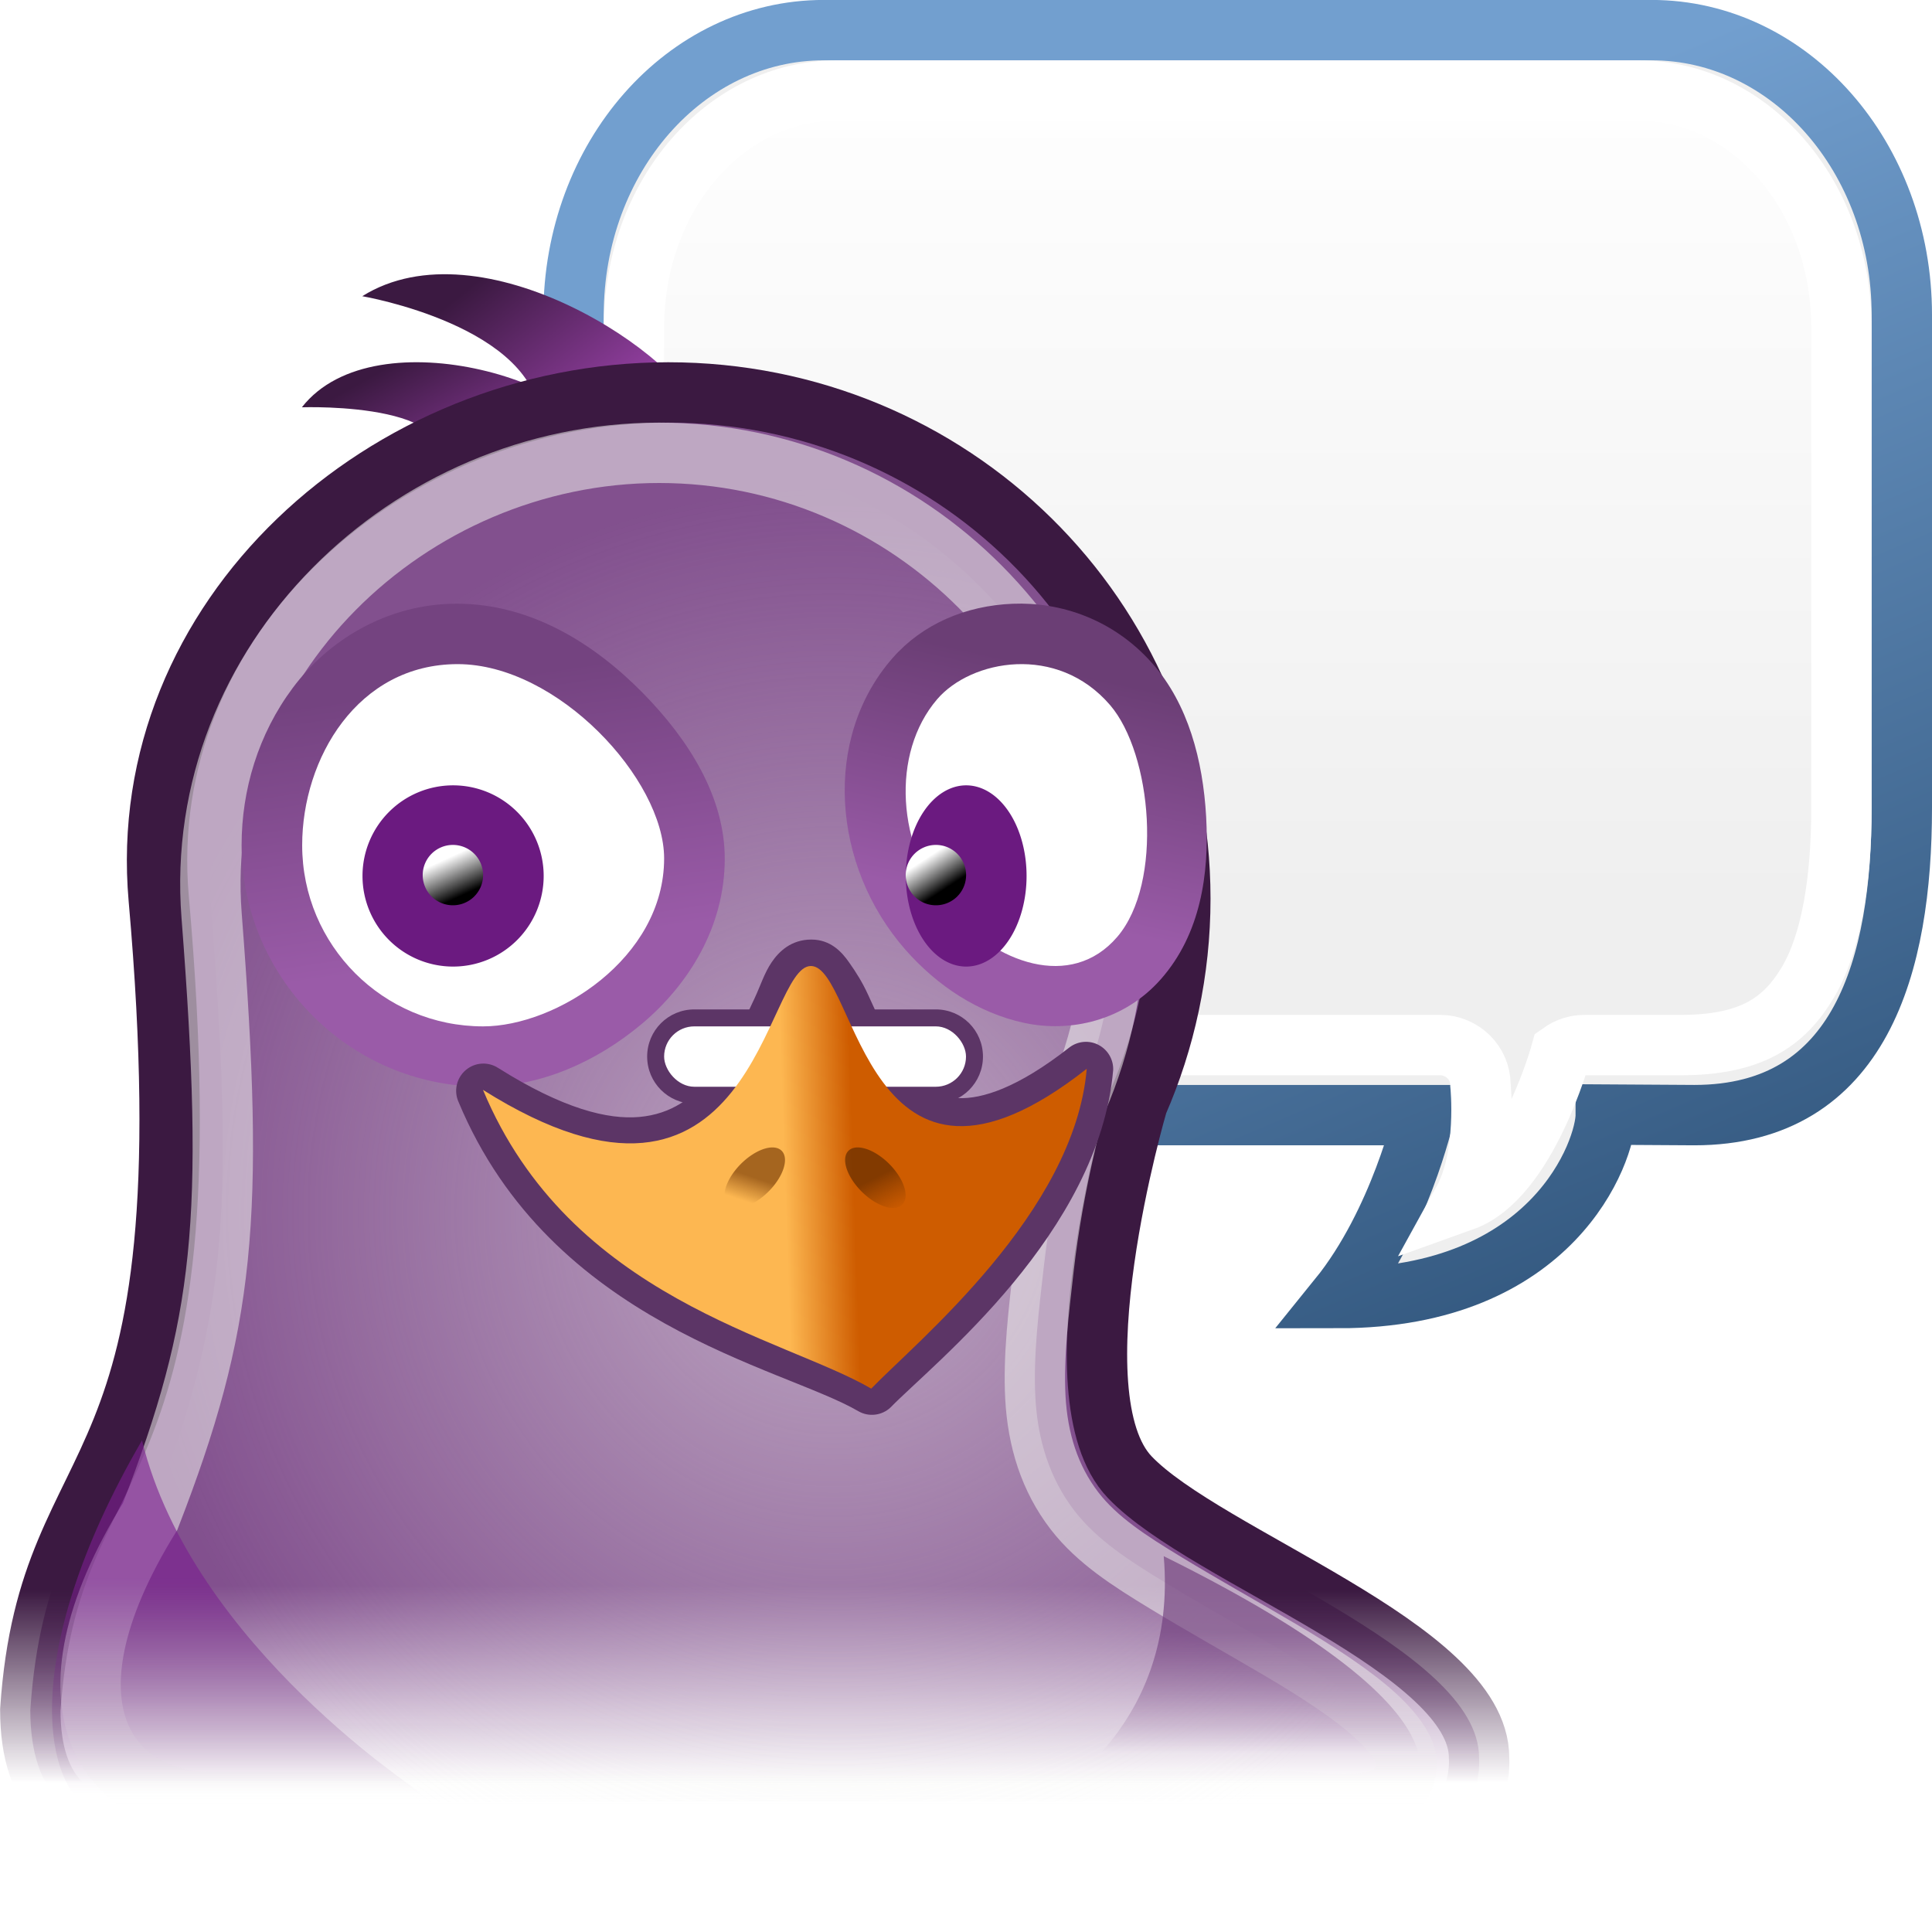 <?xml version="1.0" encoding="UTF-8" standalone="no"?>
<!-- Created with Inkscape (http://www.inkscape.org/) -->
<svg
   xmlns:dc="http://purl.org/dc/elements/1.1/"
   xmlns:cc="http://creativecommons.org/ns#"
   xmlns:rdf="http://www.w3.org/1999/02/22-rdf-syntax-ns#"
   xmlns:svg="http://www.w3.org/2000/svg"
   xmlns="http://www.w3.org/2000/svg"
   xmlns:xlink="http://www.w3.org/1999/xlink"
   xmlns:sodipodi="http://sodipodi.sourceforge.net/DTD/sodipodi-0.dtd"
   xmlns:inkscape="http://www.inkscape.org/namespaces/inkscape"
   width="32"
   height="32"
   id="svg4345"
   sodipodi:version="0.32"
   inkscape:version="0.46"
   sodipodi:docbase="/home/hbons/Desktop/2.0.2/pidgin/pixmaps/icons/32/scalable"
   sodipodi:docname="pidgin.svg"
   inkscape:export-filename="/home/hbons/Bureaublad/pidgin-32.png"
   inkscape:export-xdpi="90"
   inkscape:export-ydpi="90"
   version="1.0"
   inkscape:output_extension="org.inkscape.output.svg.inkscape">
  <defs
     id="defs4347">
    <inkscape:perspective
       sodipodi:type="inkscape:persp3d"
       inkscape:vp_x="0 : 16 : 1"
       inkscape:vp_y="0 : 1000 : 0"
       inkscape:vp_z="32 : 16 : 1"
       inkscape:persp3d-origin="16 : 10.666667 : 1"
       id="perspective79" />
    <linearGradient
       inkscape:collect="always"
       id="linearGradient2850">
      <stop
         style="stop-color:#ce5c00;stop-opacity:1;"
         offset="0"
         id="stop2852" />
      <stop
         style="stop-color:#ce5c00;stop-opacity:0;"
         offset="1"
         id="stop2854" />
    </linearGradient>
    <linearGradient
       inkscape:collect="always"
       xlink:href="#linearGradient2850"
       id="linearGradient2856"
       x1="21.786"
       y1="28.143"
       x2="17.786"
       y2="30.071"
       gradientUnits="userSpaceOnUse"
       gradientTransform="translate(-47,-16)" />
    <linearGradient
       inkscape:collect="always"
       id="linearGradient2816">
      <stop
         style="stop-color:#eeeeec;stop-opacity:1;"
         offset="0"
         id="stop2818" />
      <stop
         style="stop-color:#eeeeec;stop-opacity:0;"
         offset="1"
         id="stop2820" />
    </linearGradient>
    <linearGradient
       inkscape:collect="always"
       id="linearGradient2826">
      <stop
         style="stop-color:#3b1941;stop-opacity:1;"
         offset="0"
         id="stop2828" />
      <stop
         style="stop-color:#3b1941;stop-opacity:0;"
         offset="1"
         id="stop2830" />
    </linearGradient>
    <linearGradient
       inkscape:collect="always"
       id="linearGradient2834">
      <stop
         style="stop-color:#82508e;stop-opacity:1;"
         offset="0"
         id="stop2836" />
      <stop
         style="stop-color:#82508e;stop-opacity:0;"
         offset="1"
         id="stop2838" />
    </linearGradient>
    <linearGradient
       inkscape:collect="always"
       id="linearGradient6563">
      <stop
         style="stop-color:white;stop-opacity:1;"
         offset="0"
         id="stop6565" />
      <stop
         style="stop-color:white;stop-opacity:0;"
         offset="1"
         id="stop6567" />
    </linearGradient>
    <linearGradient
       inkscape:collect="always"
       id="linearGradient6537">
      <stop
         style="stop-color:white;stop-opacity:1;"
         offset="0"
         id="stop6539" />
      <stop
         style="stop-color:white;stop-opacity:0;"
         offset="1"
         id="stop6541" />
    </linearGradient>
    <linearGradient
       inkscape:collect="always"
       id="linearGradient6506">
      <stop
         style="stop-color:#eeeeec;stop-opacity:1;"
         offset="0"
         id="stop6508" />
      <stop
         style="stop-color:#eeeeec;stop-opacity:0;"
         offset="1"
         id="stop6510" />
    </linearGradient>
    <linearGradient
       id="linearGradient2804">
      <stop
         style="stop-color:black;stop-opacity:0;"
         offset="0"
         id="stop2806" />
      <stop
         id="stop2812"
         offset="0.5"
         style="stop-color:black;stop-opacity:1;" />
      <stop
         style="stop-color:black;stop-opacity:0;"
         offset="1"
         id="stop2808" />
    </linearGradient>
    <radialGradient
       inkscape:collect="always"
       xlink:href="#linearGradient25546"
       id="radialGradient25572"
       gradientUnits="userSpaceOnUse"
       gradientTransform="matrix(1,0,0,0.995,0,4.16407e-2)"
       cx="7.884"
       cy="1.51"
       fx="7.884"
       fy="1.51"
       r="8.488" />
    <radialGradient
       inkscape:collect="always"
       xlink:href="#linearGradient25546"
       id="radialGradient25568"
       gradientUnits="userSpaceOnUse"
       gradientTransform="matrix(1,0,0,0.995,0,4.16407e-2)"
       cx="7.884"
       cy="0.145"
       fx="7.884"
       fy="0.145"
       r="8.488" />
    <linearGradient
       inkscape:collect="always"
       id="linearGradient25546">
      <stop
         style="stop-color:white;stop-opacity:1;"
         offset="0"
         id="stop25548" />
      <stop
         style="stop-color:white;stop-opacity:0;"
         offset="1"
         id="stop25550" />
    </linearGradient>
    <radialGradient
       inkscape:collect="always"
       xlink:href="#linearGradient25546"
       id="radialGradient25554"
       cx="7.884"
       cy="2.624"
       fx="7.884"
       fy="2.624"
       r="8.488"
       gradientTransform="matrix(1.131,0,0,1.125,-1.035,-0.301)"
       gradientUnits="userSpaceOnUse" />
    <linearGradient
       id="linearGradient3800">
      <stop
         style="stop-color:#f4d9b1;stop-opacity:1;"
         offset="0"
         id="stop3802" />
      <stop
         style="stop-color:#df9725;stop-opacity:1;"
         offset="1"
         id="stop3804" />
    </linearGradient>
    <linearGradient
       inkscape:collect="always"
       xlink:href="#linearGradient6563"
       id="linearGradient6569"
       x1="-1.684"
       y1="39.902"
       x2="5.537"
       y2="44.272"
       gradientUnits="userSpaceOnUse" />
    <linearGradient
       inkscape:collect="always"
       xlink:href="#linearGradient6537"
       id="linearGradient3069"
       gradientUnits="userSpaceOnUse"
       x1="30.5"
       y1="0.034"
       x2="30.5"
       y2="23.559" />
    <linearGradient
       inkscape:collect="always"
       xlink:href="#linearGradient6506"
       id="linearGradient3071"
       gradientUnits="userSpaceOnUse"
       x1="15.646"
       y1="39.743"
       x2="15.646"
       y2="53.502"
       gradientTransform="translate(-47,-15)" />
    <linearGradient
       gradientUnits="userSpaceOnUse"
       y2="28.365"
       x2="18.498"
       y1="60.526"
       x1="14.193"
       id="linearGradient8758"
       xlink:href="#linearGradient8752"
       inkscape:collect="always" />
    <linearGradient
       gradientUnits="userSpaceOnUse"
       y2="44.348"
       x2="17.998"
       y1="36.417"
       x1="17.998"
       id="linearGradient8834"
       xlink:href="#linearGradient8828"
       inkscape:collect="always" />
    <linearGradient
       y2="30.188"
       x2="18.144"
       y1="29.726"
       x1="18.098"
       gradientUnits="userSpaceOnUse"
       id="linearGradient8818"
       xlink:href="#linearGradient8808"
       inkscape:collect="always" />
    <linearGradient
       gradientUnits="userSpaceOnUse"
       y2="30.431"
       x2="18.032"
       y1="29.726"
       x1="18.098"
       id="linearGradient8814"
       xlink:href="#linearGradient8820"
       inkscape:collect="always" />
    <linearGradient
       gradientTransform="matrix(1,0,0,0.988,1.447,-2.486)"
       gradientUnits="userSpaceOnUse"
       y2="47.758"
       x2="11.373"
       y1="43.445"
       x1="11.373"
       id="linearGradient8173"
       xlink:href="#linearGradient2834"
       inkscape:collect="always" />
    <linearGradient
       gradientTransform="matrix(1,0,0,0.988,1.447,-2.486)"
       gradientUnits="userSpaceOnUse"
       y2="49.068"
       x2="13.192"
       y1="41.606"
       x1="13.192"
       id="linearGradient8171"
       xlink:href="#linearGradient2826"
       inkscape:collect="always" />
    <radialGradient
       gradientUnits="userSpaceOnUse"
       gradientTransform="matrix(1.336,0,0,1.389,-0.759,-10.712)"
       r="16.39"
       fy="25.802"
       fx="14.93"
       cy="25.802"
       cx="14.93"
       id="radialGradient8169"
       xlink:href="#linearGradient2816"
       inkscape:collect="always" />
    <linearGradient
       y2="44.272"
       x2="5.537"
       y1="38.95"
       x1="12.013"
       gradientUnits="userSpaceOnUse"
       id="linearGradient6573"
       xlink:href="#linearGradient6563"
       inkscape:collect="always" />
    <linearGradient
       gradientUnits="userSpaceOnUse"
       y2="22.782"
       x2="30.5"
       y1="1.023"
       x1="30.5"
       id="linearGradient8166"
       xlink:href="#linearGradient6537"
       inkscape:collect="always" />
    <linearGradient
       gradientTransform="matrix(1,0,0,0.988,1.562,-2.396)"
       gradientUnits="userSpaceOnUse"
       y2="47.022"
       x2="15.646"
       y1="40.669"
       x1="15.646"
       id="linearGradient8164"
       xlink:href="#linearGradient6506"
       inkscape:collect="always" />
    <linearGradient
       gradientUnits="userSpaceOnUse"
       y2="43.5"
       x2="5.692"
       y1="43.5"
       x1="3.311"
       id="linearGradient6499"
       xlink:href="#linearGradient6493"
       inkscape:collect="always" />
    <radialGradient
       gradientUnits="userSpaceOnUse"
       gradientTransform="matrix(1,0,0,0.732,0,10.657)"
       r="9.723"
       fy="39.809"
       fx="15.005"
       cy="39.809"
       cx="15.005"
       id="radialGradient5286"
       xlink:href="#linearGradient5280"
       inkscape:collect="always" />
    <linearGradient
       id="linearGradient8156">
      <stop
         id="stop8158"
         offset="0"
         style="stop-color:#f4d9b1;stop-opacity:1;" />
      <stop
         id="stop8160"
         offset="1"
         style="stop-color:#df9725;stop-opacity:1;" />
    </linearGradient>
    <radialGradient
       gradientUnits="userSpaceOnUse"
       gradientTransform="matrix(1.131,0,0,1.125,-1.035,-0.301)"
       r="8.488"
       fy="2.624"
       fx="7.884"
       cy="2.624"
       cx="7.884"
       id="radialGradient8154"
       xlink:href="#linearGradient25546"
       inkscape:collect="always" />
    <radialGradient
       r="8.488"
       fy="0.145"
       fx="7.884"
       cy="0.145"
       cx="7.884"
       gradientTransform="matrix(1,0,0,0.995,0,4.16407e-2)"
       gradientUnits="userSpaceOnUse"
       id="radialGradient8146"
       xlink:href="#linearGradient25546"
       inkscape:collect="always" />
    <radialGradient
       r="8.488"
       fy="1.51"
       fx="7.884"
       cy="1.51"
       cx="7.884"
       gradientTransform="matrix(1,0,0,0.995,0,4.16407e-2)"
       gradientUnits="userSpaceOnUse"
       id="radialGradient8144"
       xlink:href="#linearGradient25546"
       inkscape:collect="always" />
    <linearGradient
       id="linearGradient8136">
      <stop
         id="stop8138"
         offset="0"
         style="stop-color:black;stop-opacity:0;" />
      <stop
         style="stop-color:black;stop-opacity:1;"
         offset="0.5"
         id="stop8140" />
      <stop
         id="stop8142"
         offset="1"
         style="stop-color:black;stop-opacity:0;" />
    </linearGradient>
    <linearGradient
       id="linearGradient5280"
       inkscape:collect="always">
      <stop
         id="stop5282"
         offset="0"
         style="stop-color:#82508e;stop-opacity:1;" />
      <stop
         id="stop5284"
         offset="1"
         style="stop-color:#82508e;stop-opacity:0;" />
    </linearGradient>
    <linearGradient
       id="linearGradient6493"
       inkscape:collect="always">
      <stop
         id="stop6495"
         offset="0"
         style="stop-color:#eeeeec;stop-opacity:1;" />
      <stop
         id="stop6497"
         offset="1"
         style="stop-color:#eeeeec;stop-opacity:0;" />
    </linearGradient>
    <inkscape:perspective
       id="perspective75"
       inkscape:persp3d-origin="24 : 16 : 1"
       inkscape:vp_z="48 : 24 : 1"
       inkscape:vp_y="0 : 1000 : 0"
       inkscape:vp_x="0 : 24 : 1"
       sodipodi:type="inkscape:persp3d" />
    <linearGradient
       id="linearGradient8686"
       inkscape:collect="always">
      <stop
         id="stop8688"
         offset="0"
         style="stop-color:#fdb751;stop-opacity:1" />
      <stop
         id="stop8690"
         offset="1"
         style="stop-color:#ce5c00;stop-opacity:1" />
    </linearGradient>
    <linearGradient
       id="linearGradient8808"
       inkscape:collect="always">
      <stop
         id="stop8810"
         offset="0"
         style="stop-color:#6e3100;stop-opacity:1;" />
      <stop
         id="stop8812"
         offset="1"
         style="stop-color:#6e3100;stop-opacity:0;" />
    </linearGradient>
    <linearGradient
       inkscape:collect="always"
       id="linearGradient8820">
      <stop
         style="stop-color:#522400;stop-opacity:1"
         offset="0"
         id="stop8822" />
      <stop
         style="stop-color:#6e3100;stop-opacity:0;"
         offset="1"
         id="stop8824" />
    </linearGradient>
    <linearGradient
       id="linearGradient8828"
       inkscape:collect="always">
      <stop
         id="stop8830"
         offset="0"
         style="stop-color:#dc50cd;stop-opacity:1;" />
      <stop
         id="stop8832"
         offset="1"
         style="stop-color:#dc50cd;stop-opacity:0;" />
    </linearGradient>
    <linearGradient
       id="linearGradient8848"
       inkscape:collect="always">
      <stop
         id="stop8850"
         offset="0"
         style="stop-color:#000000;stop-opacity:1;" />
      <stop
         id="stop8852"
         offset="1"
         style="stop-color:#ffffff;stop-opacity:1" />
    </linearGradient>
    <linearGradient
       id="linearGradient8860"
       inkscape:collect="always">
      <stop
         id="stop8862"
         offset="0"
         style="stop-color:#3b1941;stop-opacity:1;" />
      <stop
         id="stop8864"
         offset="1"
         style="stop-color:#a949b9;stop-opacity:1" />
    </linearGradient>
    <linearGradient
       id="linearGradient8868"
       inkscape:collect="always">
      <stop
         id="stop8870"
         offset="0"
         style="stop-color:#3b1941;stop-opacity:1;" />
      <stop
         id="stop8872"
         offset="1"
         style="stop-color:#a646b7;stop-opacity:1" />
    </linearGradient>
    <linearGradient
       id="linearGradient8876"
       inkscape:collect="always">
      <stop
         id="stop8878"
         offset="0"
         style="stop-color:#9a5ba8;stop-opacity:1;" />
      <stop
         id="stop8880"
         offset="1"
         style="stop-color:#744380;stop-opacity:1" />
    </linearGradient>
    <linearGradient
       id="linearGradient8884"
       inkscape:collect="always">
      <stop
         id="stop8886"
         offset="0"
         style="stop-color:#9a5ba8;stop-opacity:1;" />
      <stop
         id="stop8888"
         offset="1"
         style="stop-color:#6b3e75;stop-opacity:1" />
    </linearGradient>
    <linearGradient
       id="linearGradient8904"
       inkscape:collect="always">
      <stop
         id="stop8906"
         offset="0"
         style="stop-color:#729fcf;stop-opacity:1;" />
      <stop
         id="stop8908"
         offset="1"
         style="stop-color:#25486d;stop-opacity:1" />
    </linearGradient>
    <linearGradient
       id="linearGradient8732"
       inkscape:collect="always">
      <stop
         id="stop8734"
         offset="0"
         style="stop-color:#6b3678;stop-opacity:1;" />
      <stop
         id="stop8736"
         offset="1"
         style="stop-color:#6b3678;stop-opacity:0;" />
    </linearGradient>
    <linearGradient
       inkscape:collect="always"
       id="linearGradient8744">
      <stop
         style="stop-color:#7a1d90;stop-opacity:1"
         offset="0"
         id="stop8746" />
      <stop
         style="stop-color:#6b3678;stop-opacity:0;"
         offset="1"
         id="stop8748" />
    </linearGradient>
    <linearGradient
       id="linearGradient8752"
       inkscape:collect="always">
      <stop
         id="stop8754"
         offset="0"
         style="stop-color:#ffffff;stop-opacity:1;" />
      <stop
         id="stop8756"
         offset="1"
         style="stop-color:#ffffff;stop-opacity:0;" />
    </linearGradient>
    <linearGradient
       inkscape:collect="always"
       xlink:href="#linearGradient8732"
       id="linearGradient8239"
       gradientUnits="userSpaceOnUse"
       gradientTransform="matrix(-0.688,0,0,0.682,24.955,-0.524)"
       x1="4.085"
       y1="40.417"
       x2="4.085"
       y2="43.352" />
    <linearGradient
       inkscape:collect="always"
       xlink:href="#linearGradient8744"
       id="linearGradient8242"
       gradientUnits="userSpaceOnUse"
       x1="4.085"
       y1="39.097"
       x2="4.085"
       y2="44.322"
       gradientTransform="matrix(0.688,0,0,0.682,-0.531,-0.524)" />
    <linearGradient
       inkscape:collect="always"
       xlink:href="#linearGradient8686"
       id="linearGradient8248"
       gradientUnits="userSpaceOnUse"
       gradientTransform="matrix(0.769,0,0,0.886,-1.231,-7.031)"
       x1="18.5"
       y1="29.911"
       x2="19.985"
       y2="29.854" />
    <radialGradient
       inkscape:collect="always"
       xlink:href="#linearGradient2816"
       id="radialGradient8261"
       gradientUnits="userSpaceOnUse"
       gradientTransform="matrix(0.719,0,0,0.734,-19.889,-7.807)"
       cx="46.862"
       cy="38.011"
       fx="46.862"
       fy="38.011"
       r="16.39" />
    <linearGradient
       inkscape:collect="always"
       xlink:href="#linearGradient6506"
       id="linearGradient8263"
       gradientUnits="userSpaceOnUse"
       x1="15.646"
       y1="40.956"
       x2="15.646"
       y2="44.695"
       gradientTransform="matrix(0.689,0,0,0.676,-0.288,-0.28)" />
    <linearGradient
       inkscape:collect="always"
       xlink:href="#linearGradient2834"
       id="linearGradient8266"
       gradientUnits="userSpaceOnUse"
       gradientTransform="matrix(0.707,0,0,0.677,-33.465,-11.987)"
       x1="58.611"
       y1="56.489"
       x2="58.611"
       y2="61.329" />
    <linearGradient
       inkscape:collect="always"
       xlink:href="#linearGradient2826"
       id="linearGradient8268"
       gradientUnits="userSpaceOnUse"
       gradientTransform="matrix(0.707,0,0,0.677,-33.465,-11.987)"
       x1="60.835"
       y1="56.602"
       x2="60.835"
       y2="61.322" />
    <linearGradient
       inkscape:collect="always"
       xlink:href="#linearGradient8868"
       id="linearGradient8271"
       gradientUnits="userSpaceOnUse"
       gradientTransform="matrix(0.935,0,0,0.464,-5.891,1.552)"
       x1="12.409"
       y1="10.603"
       x2="16.141"
       y2="13.895" />
    <linearGradient
       inkscape:collect="always"
       xlink:href="#linearGradient8860"
       id="linearGradient8274"
       gradientUnits="userSpaceOnUse"
       gradientTransform="matrix(1.034,0,0,0.682,-6.09,-1.792)"
       x1="13.062"
       y1="10.027"
       x2="16.545"
       y2="12.892" />
    <linearGradient
       inkscape:collect="always"
       xlink:href="#linearGradient6537"
       id="linearGradient8277"
       gradientUnits="userSpaceOnUse"
       x1="30.5"
       y1="1.732"
       x2="30.5"
       y2="22.782"
       gradientTransform="matrix(0.667,0,0,0.659,0.167,-0.147)" />
    <linearGradient
       inkscape:collect="always"
       xlink:href="#linearGradient8904"
       id="linearGradient8280"
       gradientUnits="userSpaceOnUse"
       x1="29.467"
       y1="6.896"
       x2="42.83"
       y2="37.801"
       gradientTransform="matrix(0.688,0,0,0.677,-0.469,-0.516)" />
    <linearGradient
       inkscape:collect="always"
       xlink:href="#linearGradient8876"
       id="linearGradient8284"
       gradientUnits="userSpaceOnUse"
       x1="10.469"
       y1="25.312"
       x2="9.531"
       y2="19.688" />
    <linearGradient
       inkscape:collect="always"
       xlink:href="#linearGradient8848"
       id="linearGradient8286"
       gradientUnits="userSpaceOnUse"
       x1="10.487"
       y1="25.212"
       x2="9.751"
       y2="23.676" />
    <linearGradient
       inkscape:collect="always"
       xlink:href="#linearGradient8884"
       id="linearGradient8288"
       gradientUnits="userSpaceOnUse"
       x1="23.882"
       y1="24.343"
       x2="24.974"
       y2="19.217" />
    <linearGradient
       inkscape:collect="always"
       xlink:href="#linearGradient8848"
       id="linearGradient8290"
       gradientUnits="userSpaceOnUse"
       x1="10.499"
       y1="24.936"
       x2="9.642"
       y2="23.676" />
    <filter
       inkscape:collect="always"
       id="filter9078">
      <feGaussianBlur
         inkscape:collect="always"
         stdDeviation="0.292"
         id="feGaussianBlur9080" />
    </filter>
    <filter
       inkscape:collect="always"
       id="filter9122"
       x="-0.063"
       width="1.126"
       y="-0.224"
       height="1.448">
      <feGaussianBlur
         inkscape:collect="always"
         stdDeviation="0.146"
         id="feGaussianBlur9124" />
    </filter>
  </defs>
  <sodipodi:namedview
     id="base"
     pagecolor="#ffffff"
     bordercolor="#666666"
     borderopacity="1.0"
     inkscape:pageopacity="0.0"
     inkscape:pageshadow="2"
     inkscape:zoom="17.236022"
     inkscape:cx="25.766946"
     inkscape:cy="17.060038"
     inkscape:current-layer="layer1"
     showgrid="true"
     inkscape:grid-bbox="true"
     inkscape:document-units="px"
     inkscape:window-width="1432"
     inkscape:window-height="840"
     inkscape:window-x="0"
     inkscape:window-y="0"
     showguides="true"
     inkscape:guide-bbox="true"
     inkscape:grid-points="false"
     width="32px"
     height="32px"
     inkscape:object-bbox="true"
     inkscape:snap-bbox="true"
     inkscape:snap-nodes="false"
     objecttolerance="10"
     gridtolerance="10">
    <inkscape:grid
       type="xygrid"
       id="grid8236"
       visible="true"
       enabled="true" />
  </sodipodi:namedview>
  <g
     id="layer1"
     inkscape:label="Layer 1"
     inkscape:groupmode="layer">
    <path
       style="fill:#efefef;fill-opacity:1;stroke:url(#linearGradient8280);stroke-width:1;stroke-miterlimit:4;stroke-opacity:1"
       d="M 13.646,0.499 C 11.351,0.499 9.5,2.604 9.5,5.215 L 9.5,13.378 C 9.5,15.988 11.351,18.47 13.646,18.47 L 23.588,18.47 C 23.588,18.47 23.186,20.245 22.17,21.5 C 25.739,21.5 26.597,19.059 26.597,18.461 L 28.063,18.47 C 30.821,18.47 31.5,15.984 31.5,13.378 L 31.5,5.215 C 31.5,2.604 29.649,0.499 27.354,0.499 L 13.646,0.499 z"
       id="path8201"
       sodipodi:nodetypes="cccccccccccc" />
    <path
       style="fill:url(#linearGradient8277);fill-opacity:1;stroke:#ffffff;stroke-width:1;stroke-miterlimit:4;stroke-opacity:1"
       d="M 13.854,1.5 C 12.044,1.5 10.5,3.198 10.5,5.432 L 10.5,13.378 C 10.5,15.612 12.044,17.31 13.854,17.31 L 23.855,17.31 C 24.222,17.311 24.52,17.606 24.521,17.969 C 24.521,17.969 24.644,19.147 24.233,19.891 C 25.286,19.514 25.854,17.434 25.854,17.434 C 25.97,17.352 26.108,17.309 26.25,17.31 L 27.833,17.31 C 28.998,17.31 29.544,16.936 29.938,16.281 C 30.331,15.625 30.5,14.591 30.5,13.378 L 30.5,5.432 C 30.5,3.198 28.956,1.5 27.146,1.5 L 13.854,1.5 z"
       id="path8203"
       sodipodi:nodetypes="ccccccccccscccc" />
    <rect
       style="fill:#eeeeec;fill-opacity:1;stroke:none;stroke-width:1;stroke-miterlimit:4;stroke-dasharray:none;stroke-opacity:1"
       id="rect8734"
       width="4.819"
       height="1.269"
       x="10.237"
       y="17.487"
       rx="0.56"
       ry="0.634" />
    <path
       style="fill:url(#linearGradient8274);fill-opacity:1;stroke:none;stroke-width:1;stroke-miterlimit:4;stroke-opacity:1"
       d="M 6,4.906 C 7.967,3.675 11.311,5.87 11.668,7 L 8.952,7 C 8.909,5.402 6,4.906 6,4.906 z"
       id="path8205"
       sodipodi:nodetypes="cccc" />
    <path
       style="fill:url(#linearGradient8271);fill-opacity:1;stroke:none;stroke-width:1;stroke-miterlimit:4;stroke-opacity:1"
       d="M 5,6.746 C 6.227,5.178 10,6.394 10,7.534 L 7.134,8 C 8.053,6.638 5,6.746 5,6.746 z"
       id="path8207"
       sodipodi:nodetypes="cccc" />
    <path
       style="fill:url(#linearGradient8266);fill-opacity:1;stroke:url(#linearGradient8268);stroke-width:1;stroke-miterlimit:4;stroke-dasharray:none;stroke-opacity:1"
       d="M 11.068,6.5 C 6.385,6.5 2.22,10.235 2.629,14.885 C 3.525,25.059 0.813,23.68 0.502,28.324 C 0.502,29.735 1.198,30.407 2.687,30.407 C 3.527,30.407 21.218,30.506 23.12,30.506 C 24.615,30.506 24.498,29.111 24.498,29.111 C 24.498,27.305 19.972,25.79 18.711,24.465 C 17.419,23.109 18.843,18.272 18.843,18.272 C 19.296,17.235 19.55,16.087 19.55,14.885 C 19.55,10.21 15.75,6.5 11.068,6.5 z"
       id="path8209"
       sodipodi:nodetypes="cscccszcsc" />
    <path
       style="opacity:0.55;fill:url(#radialGradient8261);fill-opacity:1;stroke:url(#linearGradient8263);stroke-width:1;stroke-miterlimit:4;stroke-opacity:1"
       d="M 10.917,7.5 C 6.771,7.5 3.179,10.958 3.505,15.167 C 3.894,20.198 3.724,21.924 2.487,25.117 C 0.501,28.327 1.866,29.847 3.481,29.847 C 4.816,29.847 17.104,29.827 21.121,29.827 C 21.925,29.827 23.295,30.164 23.295,29.185 C 23.295,29.037 23.157,28.758 22.778,28.412 C 22.398,28.066 21.831,27.694 21.205,27.326 C 20.579,26.957 19.91,26.584 19.309,26.218 C 18.708,25.853 18.175,25.512 17.8,25.028 C 17.38,24.483 17.187,23.844 17.149,23.147 C 17.112,22.451 17.207,21.704 17.287,20.996 C 17.448,19.578 17.8,18.342 17.8,18.342 C 17.811,18.299 17.825,18.257 17.844,18.217 C 18.249,17.28 18.468,16.237 18.468,15.146 C 18.468,10.904 15.069,7.5 10.917,7.5 z"
       id="path8211"
       sodipodi:nodetypes="cscccssssssscssc" />
    <path
       sodipodi:type="inkscape:offset"
       inkscape:radius="1.0174263"
       inkscape:original="M 9.96875 19 C 8.022221 19 6.9374998 21.081214 6.9375 23 C 6.9375 25.208 8.5222219 27 10.46875 27 C 11.889191 27 14 25.489251 14 23.28125 C 14 21.536852 11.915281 19 9.96875 19 z "
       style="fill:url(#linearGradient8284);fill-opacity:1;stroke:none;stroke-width:1;stroke-miterlimit:4;stroke-opacity:1"
       id="path8838"
       d="M 9.969,17.969 C 8.633,17.969 7.529,18.753 6.875,19.719 C 6.221,20.684 5.906,21.849 5.906,23 C 5.906,25.695 7.898,28.031 10.469,28.031 C 11.54,28.031 12.596,27.527 13.469,26.719 C 14.341,25.91 15.031,24.709 15.031,23.281 C 15.031,22.004 14.362,20.809 13.469,19.812 C 12.575,18.816 11.384,17.969 9.969,17.969 z"
       transform="matrix(0.877,0,0,0.795,-1.178,-4.286)" />
    <path
       style="fill:#ffffff;fill-opacity:1;stroke:none;stroke-width:1;stroke-miterlimit:4;stroke-opacity:1"
       d="M 11,14.218 C 11,15.874 9.21,17 8.002,17 C 6.348,17 5.005,15.656 5.005,14 C 5.005,12.561 5.925,11 7.58,11 C 9.235,11 11,12.909 11,14.218 z"
       id="path8214"
       sodipodi:nodetypes="csssc" />
    <path
       sodipodi:type="arc"
       style="fill:#6b1a80;fill-opacity:1;stroke:none;stroke-width:1;stroke-miterlimit:4;stroke-dasharray:none;stroke-opacity:1"
       id="path8216"
       sodipodi:cx="10.169642"
       sodipodi:cy="24.3125"
       sodipodi:rx="1.2410715"
       sodipodi:ry="1.2946428"
       d="M 11.411,24.312 A 1.241,1.295 0 1 1 8.929,24.312 A 1.241,1.295 0 1 1 11.411,24.312 z"
       transform="matrix(1.209,0,0,1.159,-4.791,-13.669)" />
    <path
       sodipodi:type="arc"
       style="fill:url(#linearGradient8286);fill-opacity:1;stroke:none;stroke-width:1;stroke-miterlimit:4;stroke-dasharray:none;stroke-opacity:1"
       id="path5164"
       sodipodi:cx="10.169642"
       sodipodi:cy="24.3125"
       sodipodi:rx="1.2410715"
       sodipodi:ry="1.2946428"
       d="M 11.411,24.312 A 1.241,1.295 0 1 1 8.929,24.312 A 1.241,1.295 0 1 1 11.411,24.312 z"
       transform="matrix(0.403,0,0,0.386,3.403,5.11)" />
    <path
       sodipodi:type="inkscape:offset"
       inkscape:radius="1.0250763"
       inkscape:original="M 24.71875 19 C 23.921039 19.030682 23.197708 19.355158 22.78125 19.8125 C 21.639847 21.065961 21.758036 23.254972 23.0625 24.6875 C 24.196099 25.932389 26.077347 26.565958 27.21875 25.3125 C 28.360153 24.05904 28.061824 21.069247 27.03125 19.9375 C 26.379019 19.221236 25.516461 18.969318 24.71875 19 z "
       style="fill:url(#linearGradient8288);fill-opacity:1;stroke:none;stroke-width:1;stroke-miterlimit:4;stroke-opacity:1"
       id="path8846"
       d="M 24.688,17.969 C 23.636,18.009 22.683,18.409 22.031,19.125 C 20.466,20.844 20.679,23.581 22.312,25.375 C 23.011,26.142 23.917,26.725 24.938,26.938 C 25.958,27.15 27.151,26.898 27.969,26 C 28.843,25.04 29.04,23.754 28.969,22.531 C 28.898,21.309 28.566,20.112 27.781,19.25 C 26.907,18.29 25.729,17.929 24.688,17.969 z"
       transform="matrix(0.748,0,0,0.774,-1.691,-3.908)" />
    <path
       style="fill:#ffffff;fill-opacity:1;stroke:none;stroke-width:1;stroke-miterlimit:4;stroke-opacity:1"
       d="M 18.387,11.679 C 17.51,10.656 16.082,10.928 15.522,11.582 C 14.755,12.477 14.844,14.034 15.721,15.057 C 16.483,15.947 17.737,16.413 18.505,15.518 C 19.273,14.622 19.08,12.487 18.387,11.679 z"
       id="path8220"
       sodipodi:nodetypes="csssc" />
    <path
       sodipodi:type="arc"
       style="fill:#6b1a80;fill-opacity:1;stroke:none;stroke-width:1;stroke-miterlimit:4;stroke-dasharray:none;stroke-opacity:1"
       id="path8222"
       sodipodi:cx="10.169642"
       sodipodi:cy="24.3125"
       sodipodi:rx="1.2410715"
       sodipodi:ry="1.2946428"
       d="M 11.411,24.312 A 1.241,1.295 0 1 1 8.929,24.312 A 1.241,1.295 0 1 1 11.411,24.312 z"
       transform="matrix(0.806,0,0,1.159,7.806,-13.669)" />
    <path
       sodipodi:type="inkscape:offset"
       inkscape:radius="0.45127434"
       inkscape:original="M 13.4375 16 C 12.661218 16 12.51015 20.901969 8 18.0625 C 9.44341 21.526853 12.98614 22.15225 14.4375 23 C 15.186206 22.224914 17.79624 20.07567 18 17.6875 C 14.33672 20.56768 14.203099 16 13.4375 16 z "
       style="fill:#5c3566;fill-opacity:1;stroke:none;stroke-width:1.028;stroke-miterlimit:4;stroke-opacity:1;filter:url(#filter9078)"
       id="path8294"
       d="M 13.438,15.562 C 13.103,15.562 12.9,15.762 12.781,15.938 C 12.662,16.113 12.598,16.32 12.5,16.531 C 12.303,16.953 12.081,17.439 11.781,17.812 C 11.481,18.186 11.118,18.452 10.594,18.5 C 10.07,18.548 9.327,18.366 8.25,17.688 C 8.082,17.58 7.864,17.595 7.713,17.725 C 7.562,17.854 7.513,18.068 7.594,18.25 C 9.131,21.939 12.96,22.64 14.219,23.375 C 14.39,23.473 14.606,23.447 14.75,23.312 C 15.087,22.964 15.981,22.217 16.781,21.25 C 17.581,20.283 18.323,19.064 18.438,17.719 C 18.442,17.546 18.348,17.387 18.195,17.307 C 18.042,17.227 17.858,17.242 17.719,17.344 C 16.85,18.027 16.257,18.204 15.875,18.188 C 15.493,18.171 15.247,17.985 15,17.656 C 14.753,17.328 14.558,16.864 14.375,16.469 C 14.284,16.271 14.181,16.106 14.062,15.938 C 13.944,15.769 13.758,15.562 13.438,15.562 z" />
    <path
       sodipodi:type="inkscape:offset"
       inkscape:radius="0.28790623"
       inkscape:original="M 11.5 17 C 11.223 17 11 17.223 11 17.5 C 11 17.777 11.223 18 11.5 18 L 15.5 18 C 15.777 18 16 17.777 16 17.5 C 16 17.223 15.777 17 15.5 17 L 11.5 17 z "
       style="fill:#5c3566;fill-opacity:1;stroke:none;stroke-width:1;stroke-miterlimit:4;stroke-dasharray:none;stroke-opacity:1;filter:url(#filter9122)"
       id="path9084"
       d="M 11.5,16.719 C 11.068,16.719 10.719,17.068 10.719,17.5 C 10.719,17.932 11.068,18.281 11.5,18.281 L 15.5,18.281 C 15.932,18.281 16.281,17.932 16.281,17.5 C 16.281,17.068 15.932,16.719 15.5,16.719 L 11.5,16.719 z" />
    <rect
       style="fill:#ffffff;fill-opacity:1;stroke:none;stroke-width:1;stroke-miterlimit:4;stroke-dasharray:none;stroke-opacity:1"
       id="rect8226"
       width="5"
       height="1"
       x="11"
       y="17"
       rx="0.5"
       ry="0.5" />
    <path
       style="fill:url(#linearGradient8248);fill-opacity:1;stroke:none;stroke-width:1.028;stroke-miterlimit:4;stroke-opacity:1"
       d="M 8,18.052 C 12.51,20.891 12.655,16 13.431,16 C 14.197,16 14.337,20.582 18,17.702 C 17.796,20.09 15.179,22.225 14.43,23 C 12.979,22.152 9.443,21.516 8,18.052 z"
       id="rect5187"
       sodipodi:nodetypes="czccc" />
    <path
       sodipodi:type="arc"
       style="opacity:0.611;fill:url(#linearGradient8814);fill-opacity:1;fill-rule:nonzero;stroke:none;stroke-width:1;stroke-linecap:square;stroke-linejoin:miter;marker:none;marker-start:none;marker-mid:none;marker-end:none;stroke-miterlimit:4;stroke-dasharray:none;stroke-dashoffset:0;stroke-opacity:1;visibility:visible;display:inline;overflow:visible;enable-background:accumulate"
       id="path8806"
       sodipodi:cx="18.097515"
       sodipodi:cy="29.72571"
       sodipodi:rx="0.28726214"
       sodipodi:ry="0.6408155"
       d="M 18.385,29.726 A 0.287,0.641 0 1 1 17.81,29.726 A 0.287,0.641 0 1 1 18.385,29.726 z"
       transform="matrix(-1.095,0.463,0.607,0.752,16.272,-11.227)" />
    <path
       sodipodi:type="arc"
       style="opacity:0.611;fill:url(#linearGradient8818);fill-opacity:1;fill-rule:nonzero;stroke:none;stroke-width:1;stroke-linecap:square;stroke-linejoin:miter;marker:none;marker-start:none;marker-mid:none;marker-end:none;stroke-miterlimit:4;stroke-dasharray:none;stroke-dashoffset:0;stroke-opacity:1;visibility:visible;display:inline;overflow:visible;enable-background:accumulate"
       id="path8816"
       sodipodi:cx="18.097515"
       sodipodi:cy="29.72571"
       sodipodi:rx="0.28726214"
       sodipodi:ry="0.6408155"
       d="M 18.385,29.726 A 0.287,0.641 0 1 1 17.81,29.726 A 0.287,0.641 0 1 1 18.385,29.726 z"
       transform="matrix(1.095,0.463,-0.607,0.752,10.728,-11.227)" />
    <path
       sodipodi:type="arc"
       style="fill:url(#linearGradient8290);fill-opacity:1;stroke:none;stroke-width:1;stroke-miterlimit:4;stroke-dasharray:none;stroke-opacity:1"
       id="path8856"
       sodipodi:cx="10.169642"
       sodipodi:cy="24.3125"
       sodipodi:rx="1.2410715"
       sodipodi:ry="1.2946428"
       d="M 11.411,24.312 A 1.241,1.295 0 1 1 8.929,24.312 A 1.241,1.295 0 1 1 11.411,24.312 z"
       transform="matrix(0.403,0,0,0.386,11.403,5.11)" />
    <path
       style="opacity:0.611;fill:url(#linearGradient8242);fill-opacity:1;fill-rule:nonzero;stroke:none;stroke-width:1;stroke-linecap:square;stroke-linejoin:miter;marker:none;marker-start:none;marker-mid:none;marker-end:none;stroke-miterlimit:4;stroke-dashoffset:0;stroke-opacity:1;visibility:visible;display:inline;overflow:visible;enable-background:accumulate"
       d="M 1.793,30.122 C 0.674,29.867 0.244,27.48 2.352,23.857 C 3.185,27.272 7.041,29.739 7.041,29.739 L 1.793,30.122 z"
       id="rect7959"
       sodipodi:nodetypes="cccc" />
    <path
       style="opacity:0.611;fill:url(#linearGradient8239);fill-opacity:1;fill-rule:nonzero;stroke:none;stroke-width:1;stroke-linecap:square;stroke-linejoin:miter;marker:none;marker-start:none;marker-mid:none;marker-end:none;stroke-miterlimit:4;stroke-dashoffset:0;stroke-opacity:1;visibility:visible;display:inline;overflow:visible;enable-background:accumulate"
       d="M 22.631,30.122 C 23.75,29.867 24.782,28.503 19.275,25.775 C 19.518,28.593 17.382,29.739 17.382,29.739 L 22.631,30.122 z"
       id="path8740"
       sodipodi:nodetypes="cccc" />
  </g>
</svg>
